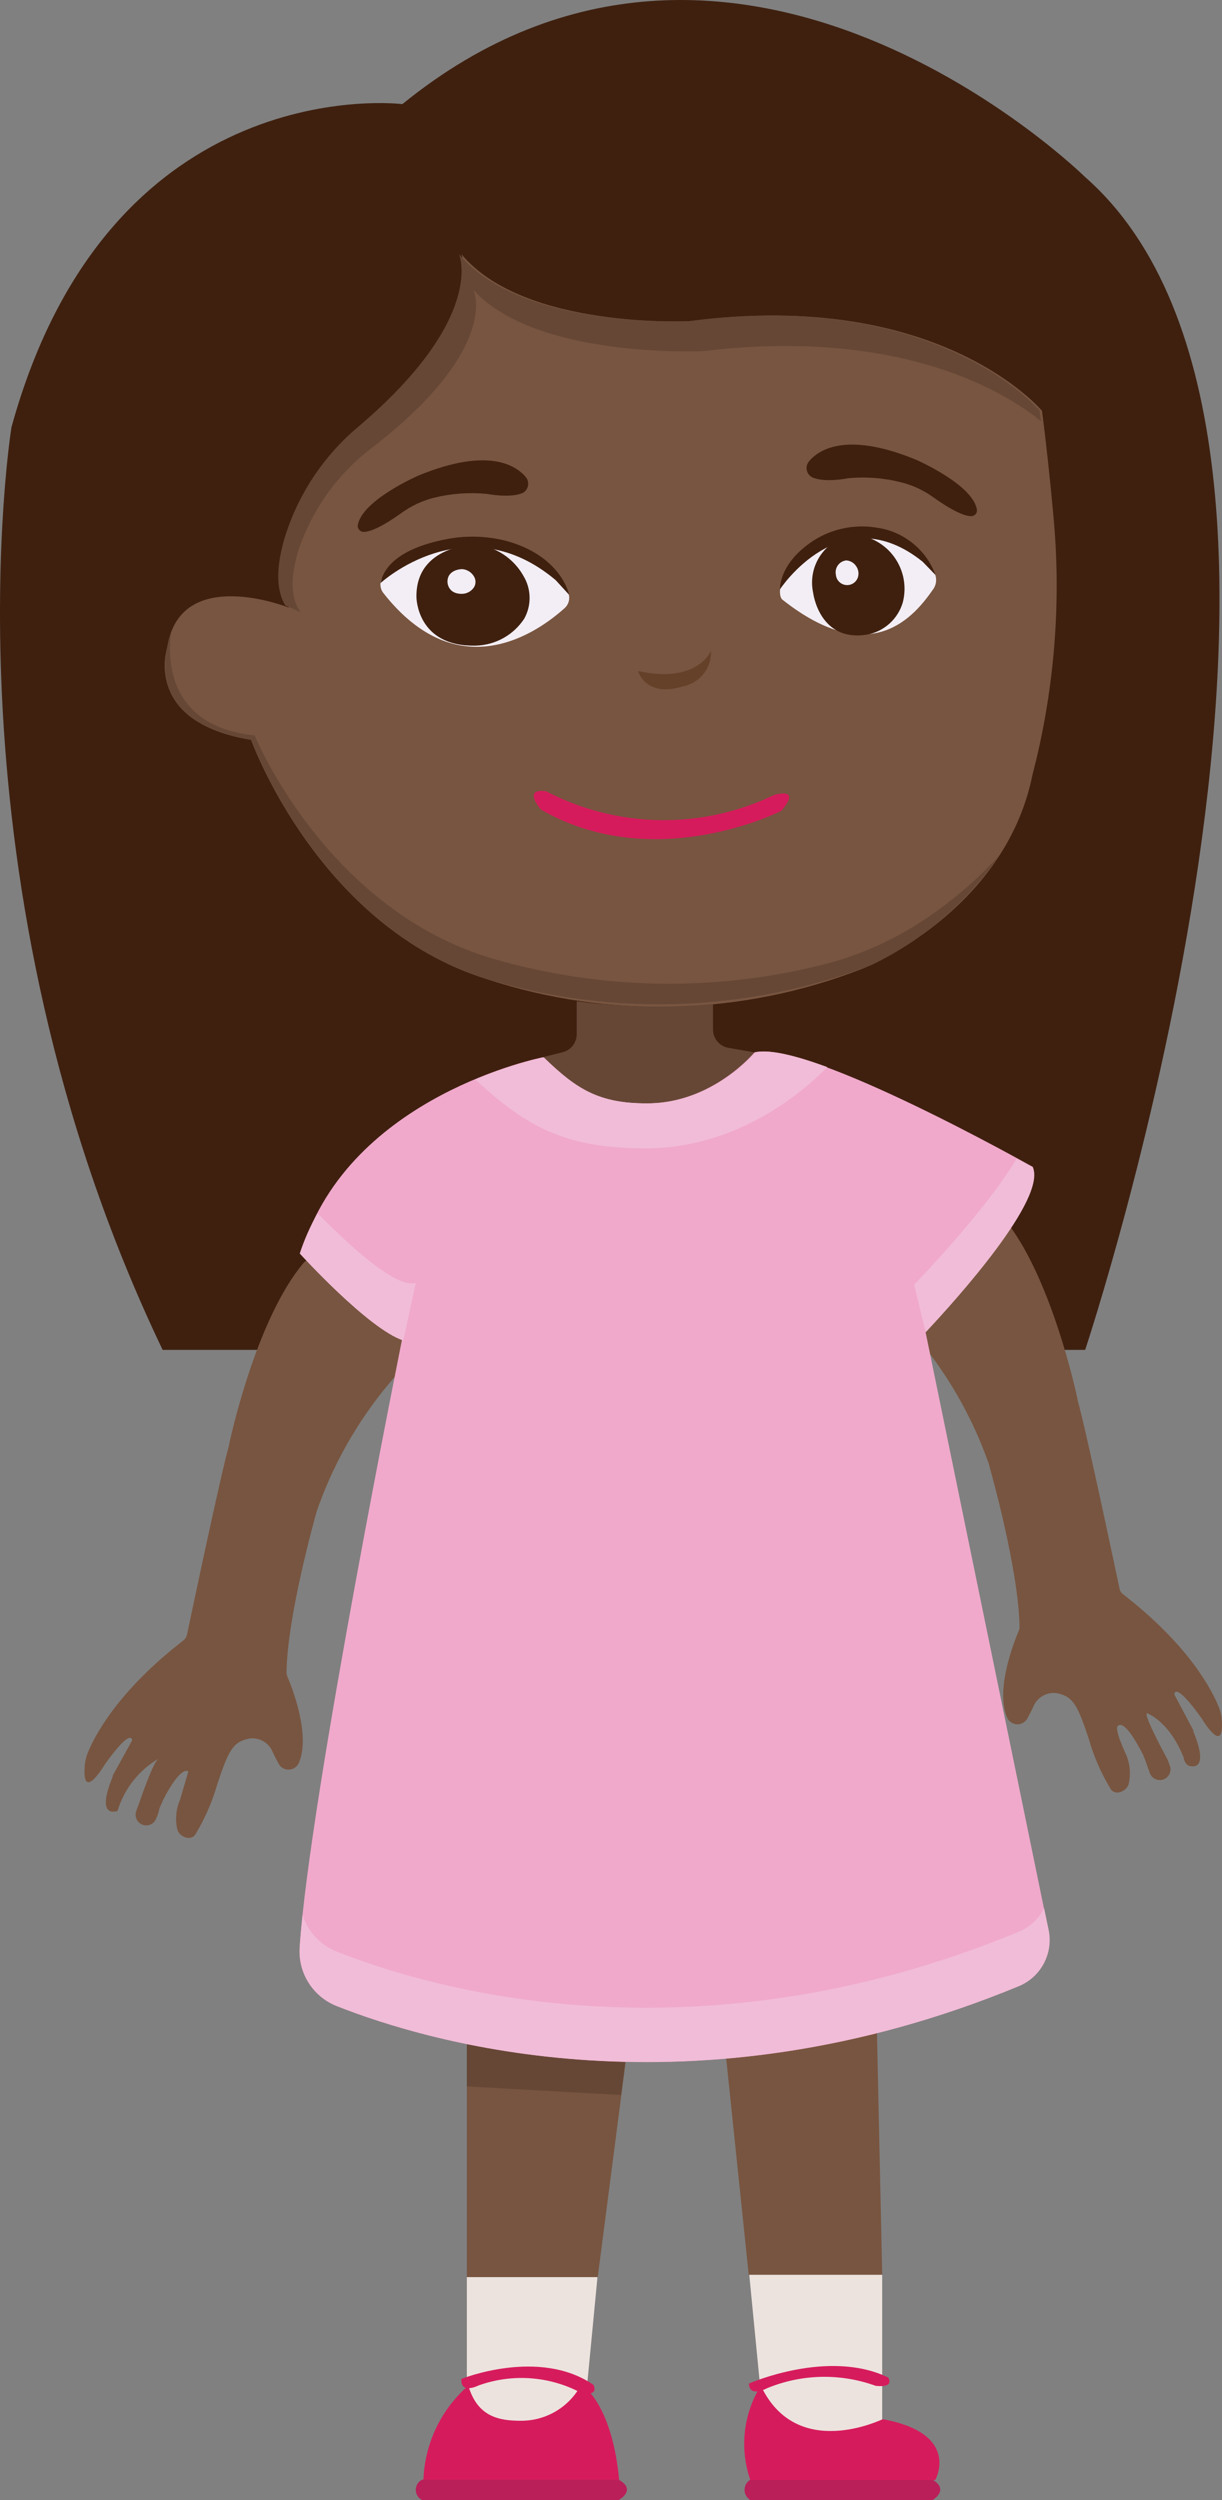 <svg version="1.1" xmlns="http://www.w3.org/2000/svg" xmlns:xlink="http://www.w3.org/1999/xlink" width="112.692" height="230.525" viewBox="0,0,112.692,230.525"><rect x="0" y="0" width="112.692" height="230.525" fill="#808080" stroke="none"/><g transform="translate(-195.205,-81.395)"><g data-paper-data="{&quot;isPaintingLayer&quot;:true}" fill-rule="nonzero" stroke="none" stroke-width="1" stroke-linecap="butt" stroke-linejoin="miter" stroke-miterlimit="10" stroke-dasharray="" stroke-dashoffset="0" style="mix-blend-mode: normal"><path d="M276.049,267.41l0.512,23.773h-12.307l-2.195,-21.095c1.914,2.726 13.989,-2.678 13.989,-2.678z" fill="#785540"/><path d="M252.895,271.567l-2.572,19.838h-12.065v-21.491c4.495,0.29 14.637,1.653 14.637,1.653z" fill="#785540"/><path d="M295.278,97.724c27.872,24.507 0,108.142 0,108.142h-85.075c-20.708,-43.263 -13.941,-85.075 -13.941,-85.075c9.136,-33.16 36.051,-29.796 36.051,-29.796c30.762,-25 62.965,6.729 62.965,6.729z" fill="#3f200f"/><path d="M258.937,111.007c22.932,-3.026 32.358,8.266 32.358,8.266c0.406,3.065 0.764,6.526 1.044,9.561c0.719,7.566 0.19,15.199 -1.566,22.593c-0.222,0.909 -0.358,1.44 -0.358,1.44c-2.581,12.703 -15.662,17.846 -15.662,17.846c-11.089,4.34 -23.344,4.682 -34.658,0.967c-15.575,-4.863 -21.733,-22.062 -21.733,-22.062c-10.054,-1.653 -7.734,-8.517 -7.734,-8.517c1.17,-7.695 11.224,-3.674 11.224,-3.674c-1.092,-1.576 -0.899,-3.954 -0.222,-6.313c1.227,-4.085 3.631,-7.717 6.912,-10.441c11.775,-10.045 9.213,-15.845 9.213,-15.845c5.801,6.999 21.182,6.178 21.182,6.178z" fill="#785540"/><path d="M260.958,173.982v2.32c-0.01,0.816 0.556,1.527 1.353,1.702l2.436,0.425c-0.87,4.428 -9.252,4.708 -9.252,4.708c-8.256,0.126 -10.257,-4.254 -10.257,-4.254l1.856,-0.464c0.762,-0.191 1.297,-0.877 1.295,-1.663v-3.036c4.167,0.55 8.382,0.638 12.568,0.261z" fill="#664736"/><path d="M278.147,199.524c1.963,-0.677 6.207,-4.408 7.947,-5.984c0.212,-0.229 0.516,-0.35 0.828,-0.33c0.312,0.021 0.597,0.181 0.777,0.436c4.37,5.172 6.729,16.068 6.874,16.773c-0.001,0.023 -0.001,0.045 0,0.068c0.677,2.282 3.413,15.207 3.867,17.353c0.032,0.208 0.139,0.396 0.3,0.532c6.207,4.805 8.295,8.991 8.875,10.47c0.145,0.358 0.233,0.736 0.261,1.121c0.261,3.471 -1.847,-0.106 -1.847,-0.106c-2.533,-3.558 -2.533,-2.224 -2.533,-2.224l1.75,3.297c0,0.029 0,0.106 0,0.106c1.653,4.002 -0.445,3.161 -0.445,3.161c-0.309,-0.145 -0.445,-0.628 -0.445,-0.754c-1.353,-3.384 -3.364,-4.07 -3.364,-4.07c-0.425,0.039 1.866,4.234 1.866,4.234c0.087,0.203 0.164,0.406 0.222,0.59c0.195,0.507 -0.058,1.076 -0.566,1.271c-0.507,0.195 -1.076,-0.058 -1.271,-0.566c-0.184,-0.493 -0.164,-0.474 -0.377,-1.073c-0.106,-0.3 -0.213,-0.474 -0.213,-0.561c-1.73,-3.403 -2.243,-2.823 -2.369,-2.717c-0.338,0.3 0.764,2.63 0.764,2.63c0.374,0.869 0.456,1.836 0.232,2.755c-0.222,0.667 -1.208,1.034 -1.624,0.464c-0.889,-1.45 -1.575,-3.014 -2.04,-4.65c-1.044,-3.152 -1.45,-3.935 -2.978,-4.234c-0.859,-0.111 -1.694,0.336 -2.079,1.112c-0.184,0.416 -0.396,0.831 -0.599,1.199c-0.179,0.347 -0.537,0.566 -0.928,0.566c-0.391,0 -0.749,-0.218 -0.928,-0.566c-1.16,-2.543 0.619,-7.048 1.034,-8.014c0.057,-0.131 0.087,-0.273 0.087,-0.416c-0.077,-5.211 -2.63,-14.279 -2.784,-14.82c0,-0.058 0,-0.058 0,-0.058c-1.802,-5.19 -4.719,-9.922 -8.546,-13.863c-0.192,-0.213 -0.302,-0.487 -0.309,-0.773l-0.145,-1.228c-0.06,-0.496 0.234,-0.967 0.706,-1.131z" fill="#785540"/><path d="M233.424,204.851l-0.145,1.257c-0.01,0.286 -0.119,0.56 -0.309,0.773c-3.833,3.938 -6.754,8.671 -8.556,13.863c-0.155,0.551 -2.717,9.668 -2.784,14.83c-0.003,0.142 0.023,0.284 0.077,0.416c0.416,0.967 2.195,5.462 1.034,8.014c-0.179,0.347 -0.537,0.566 -0.928,0.566c-0.391,0 -0.749,-0.218 -0.928,-0.566c-0.193,-0.358 -0.406,-0.773 -0.599,-1.199c-0.382,-0.773 -1.214,-1.216 -2.069,-1.102c-1.527,0.29 -1.934,1.083 -2.978,4.225c-0.468,1.635 -1.154,3.199 -2.04,4.65c-0.416,0.58 -1.411,0.213 -1.634,-0.464c-0.219,-0.92 -0.134,-1.887 0.242,-2.755l0.764,-2.62c0,0 -0.638,-0.686 -2.369,2.717c0,0.077 -0.261,0.57 -0.28,0.657c-0.068,0.333 -0.171,0.657 -0.309,0.967c-0.195,0.507 -0.764,0.76 -1.271,0.566c-0.507,-0.195 -0.76,-0.764 -0.566,-1.271c0.062,-0.204 0.136,-0.404 0.222,-0.599c0,0 1.353,-4.06 1.856,-4.234c-1.835,1.071 -3.196,2.799 -3.809,4.834c0,0 -2.098,0.841 -0.445,-3.161v-0.097l1.789,-3.239c0,0 0,-1.324 -2.533,2.233c0,0 -2.108,3.577 -1.837,0.106c0.031,-0.387 0.115,-0.768 0.251,-1.131c0.59,-1.479 2.668,-5.656 8.885,-10.46c0.155,-0.14 0.26,-0.327 0.3,-0.532c0.454,-2.156 3.181,-15.081 3.867,-17.402c0.003,-0.022 0.003,-0.045 0,-0.068c0.155,-0.706 2.514,-11.601 6.874,-16.773c0.182,-0.22 0.446,-0.356 0.731,-0.376c0.285,-0.02 0.566,0.077 0.777,0.27c1.73,1.576 5.975,5.308 7.937,5.994c0.497,0.13 0.828,0.6 0.783,1.112z" fill="#785540"/><path d="M253.04,270.233l-0.561,4.341l-14.221,-0.793v-3.867c4.495,0 14.782,0.319 14.782,0.319z" fill="#664736"/><path d="M254.867,183.137c6.052,0 9.919,-4.708 9.919,-4.708c4.921,-1.141 25.658,10.567 25.658,10.567c1.373,3.316 -9.948,14.917 -9.948,14.917l11.388,55.434c0.45,2.155 -0.688,4.327 -2.717,5.182c-30.115,12.471 -54.477,5.182 -62.927,1.837c-2.186,-0.868 -3.561,-3.048 -3.403,-5.395c0.889,-13.689 9.59,-56.788 9.59,-56.788c-2.204,0.831 -9.387,-7.454 -9.387,-7.454c4.428,-14.366 22.236,-17.846 22.236,-17.846c3.055,2.978 5.095,4.254 9.59,4.254z" fill="#f0a9cb"/><path d="M271.496,179.792c-2.03,2.079 -8.13,7.492 -16.754,7.492c-7.318,0 -10.953,-1.934 -15.7,-6.352c2.037,-0.874 4.15,-1.557 6.313,-2.04c3.055,2.968 5.095,4.244 9.581,4.244c6.062,0 9.929,-4.708 9.929,-4.708c1.315,-0.3 3.761,0.3 6.632,1.363z" fill="#f1bcd7"/><path d="M289.178,264.529c-30.105,12.433 -54.467,5.192 -62.927,1.837c-2.186,-0.868 -3.561,-3.048 -3.403,-5.395c0.058,-0.88 0.145,-1.876 0.261,-2.978c0.495,1.531 1.647,2.761 3.142,3.355c8.459,3.355 32.822,10.634 62.927,-1.837c1.005,-0.421 1.825,-1.19 2.311,-2.166l0.406,1.934c0.486,2.177 -0.658,4.389 -2.717,5.25z" fill="#f1bcd7"/><path d="M233.55,199.688c0,0 -0.445,2.011 -1.15,5.317c-3.219,-1.044 -9.552,-8.024 -9.552,-8.024c0.421,-1.29 0.972,-2.534 1.643,-3.712c2.494,2.552 7.231,7.038 9.059,6.419z" fill="#f1bcd7"/><path d="M280.564,204.251l-1.054,-4.399c0,0 6.448,-6.622 9.445,-11.601l1.479,0.744c1.373,2.891 -7.009,12.21 -9.871,15.256z" fill="#f1bcd7"/><path d="M218.691,149.213c0,0 6.613,16.203 22.178,20.64c9.789,2.808 20.144,2.995 30.028,0.541c3.633,-0.889 7.069,-2.446 10.132,-4.592c2.327,-1.61 4.464,-3.478 6.371,-5.569c-3,4.364 -7.089,7.867 -11.862,10.161c-11.343,4.322 -23.796,4.774 -35.422,1.286c-15.575,-4.863 -21.733,-22.062 -21.733,-22.062c-9.542,-1.634 -8.169,-7.454 -7.396,-9.958c0.213,-0.667 -2.166,8.527 7.705,9.552z" fill="#664736"/><path d="M221.524,137.235c-0.967,-1.576 -0.754,-3.867 -0.106,-6.12c1.227,-4.085 3.631,-7.717 6.912,-10.441c11.775,-10.045 9.204,-15.845 9.204,-15.845c5.801,6.999 21.201,6.178 21.201,6.178c22.922,-3.026 32.358,8.266 32.358,8.266c0,0.309 0.087,0.628 0.126,0.967c-3.19,-2.591 -12.858,-8.672 -31.168,-6.468c0,0 -15.41,0.744 -21.182,-5.636c0,0 2.562,5.279 -9.223,14.443c-3.212,2.397 -5.62,5.715 -6.903,9.513c-0.677,2.156 -0.87,4.312 0.213,5.801c-0.087,-0.077 -0.667,-0.338 -1.431,-0.657z" fill="#664736"/><path d="M240.114,126.939c-1.645,-0.162 -3.306,-0.041 -4.911,0.358c-1.073,0.274 -2.083,0.749 -2.978,1.402c-1.914,1.363 -2.939,1.74 -3.471,1.74c-0.162,0.005 -0.317,-0.063 -0.424,-0.184c-0.107,-0.122 -0.153,-0.285 -0.127,-0.444c0.396,-2.311 5.588,-4.563 5.588,-4.563c6.584,-2.717 9.117,-0.841 9.938,0.184c0.161,0.22 0.221,0.498 0.165,0.765c-0.055,0.267 -0.221,0.498 -0.455,0.637c-1.112,0.532 -3.326,0.106 -3.326,0.106z" fill="#3f200f"/><path d="M270.055,125.383c-0.233,-0.14 -0.397,-0.372 -0.45,-0.639c-0.053,-0.267 0.008,-0.544 0.17,-0.763c0.812,-1.025 3.355,-2.9 9.929,-0.184c0,0 5.192,2.262 5.588,4.573c0.03,0.158 -0.014,0.32 -0.12,0.441c-0.106,0.121 -0.261,0.186 -0.421,0.177c-0.532,0 -1.556,-0.377 -3.48,-1.74c-0.894,-0.648 -1.905,-1.118 -2.978,-1.382c-1.603,-0.407 -3.265,-0.531 -4.911,-0.367c0,0 -2.204,0.454 -3.326,-0.116z" fill="#3f200f"/><path d="M245.567,154.357c6.548,3.423 14.327,3.555 20.988,0.358c0,0 2.678,-0.851 0.696,1.45c0,0 -11.649,5.946 -22.158,-0.116c0,0 -1.779,-2.011 0.474,-1.692z" fill="#d61b5c"/><path d="M238.258,291.366h12.046l-1.382,14.405h-10.663z" fill="#ede3de"/><path d="M276.561,305.558h-10.857l-1.402,-14.405h12.259z" fill="#ede3de"/><path d="M260.774,141.392c0.077,1.564 -0.992,2.952 -2.523,3.277c-3.548,1.121 -4.205,-1.402 -4.205,-1.402c5.52,1.218 6.729,-1.876 6.729,-1.876z" fill="#66412a"/><path d="M230.756,134.306c2.33,-1.934 8.894,-5.907 16.532,1.286c0.261,0.24 0.41,0.578 0.41,0.933c0,0.355 -0.149,0.693 -0.41,0.933c-2.543,2.291 -9.813,7.415 -16.725,-1.373c-0.432,-0.546 -0.346,-1.338 0.193,-1.779z" fill="#f3eef5"/><path d="M243.459,134.47c0.744,1.207 0.781,2.722 0.097,3.964c-0.989,1.514 -2.659,2.446 -4.466,2.494c-5.482,0.126 -5.482,-4.486 -5.482,-4.486c-0.058,-4.834 5.482,-4.834 5.482,-4.834c1.832,0.195 3.459,1.26 4.37,2.862z" fill="#3f200f"/><path d="M238.925,134.567c0.173,0.299 0.173,0.668 0,0.967c-0.241,0.377 -0.655,0.609 -1.102,0.619c-1.353,0.029 -1.353,-1.102 -1.353,-1.102c-0.01,-1.179 1.353,-1.179 1.353,-1.179c0.461,0.033 0.874,0.295 1.102,0.696z" fill="#f3eef5"/><path d="M236.209,131.145c1.853,-0.386 3.77,-0.349 5.607,0.106c5.182,1.382 5.878,4.998 5.878,4.998l-1.247,-1.363c-8.295,-6.97 -16.155,0.28 -16.155,0.28c0.503,-2.475 3.596,-3.558 5.917,-4.022z" fill="#3f200f"/><path d="M267.638,134.229c1.634,-2.127 6.39,-6.767 13.438,-0.425c0.508,0.485 0.605,1.261 0.232,1.856c-1.75,2.533 -5.723,7.521 -13.931,1.044c-0.512,-0.396 -0.116,-1.982 0.261,-2.475z" fill="#f3eef5"/><path d="M277.687,132.777c0.865,1.209 1.147,2.74 0.77,4.178c-0.452,1.529 -1.727,2.673 -3.297,2.958c-4.418,0.715 -4.969,-3.867 -4.969,-3.867c-0.262,-1.218 -0.001,-2.49 0.72,-3.506c0.72,-1.016 1.834,-1.684 3.07,-1.84c1.483,0.107 2.841,0.868 3.707,2.077z" fill="#3f200f"/><path d="M274.183,133.639c0.188,0.285 0.241,0.639 0.145,0.967c-0.146,0.48 -0.613,0.789 -1.112,0.734c-0.499,-0.054 -0.889,-0.456 -0.928,-0.957c-0.062,-0.305 0.008,-0.621 0.192,-0.871c0.184,-0.25 0.465,-0.411 0.774,-0.443c0.384,0.027 0.73,0.24 0.928,0.57z" fill="#f3eef5"/><path d="M271.602,130.536c1.435,-0.576 3.002,-0.74 4.524,-0.474c2.448,0.364 4.502,2.037 5.356,4.36l-1.189,-1.228c-7.531,-6.062 -13.167,2.552 -13.167,2.552c0.097,-2.523 2.678,-4.515 4.476,-5.211z" fill="#3f200f"/><path d="M237.756,300.753c0,0 7.173,-2.9 12.181,0.551c0,0 0.59,1.083 -1.141,0.735c-2.93,-1.561 -6.384,-1.803 -9.503,-0.667c0,0 -1.634,0.831 -1.537,-0.619z" fill="#d61b5c"/><path d="M264.274,301.179c0,0 7.318,-3.229 12.829,-0.561c0,0 0.696,0.967 -1.141,0.773c-3.252,-1.181 -6.829,-1.102 -10.025,0.222c0,0 -1.643,0.899 -1.663,-0.435z" fill="#d61b5c"/><path d="M243.276,304.611c2.335,0.001 4.476,-1.3 5.549,-3.374c3.248,2.572 3.509,9.339 3.509,9.339h-18.088c-0.026,-3.526 1.488,-6.888 4.147,-9.204c0.86,2.949 2.929,3.239 4.882,3.239z" fill="#d61b5c"/><path d="M252.257,310.044c1.721,0.957 0,1.876 0,1.876h-18.136c-0.352,-0.18 -0.573,-0.542 -0.573,-0.938c0,-0.395 0.221,-0.757 0.573,-0.938z" fill="#ba1f5a"/><path d="M281.202,310.044c1.605,0.957 0,1.876 0,1.876h-16.802c-0.33,-0.197 -0.532,-0.553 -0.532,-0.938c0,-0.384 0.202,-0.741 0.532,-0.938z" fill="#ba1f5a"/><path d="M276.619,304.466c7.241,1.334 4.834,5.607 4.834,5.607h-17.054c-1.006,-2.898 -0.651,-6.095 0.967,-8.701c3.326,7.038 11.243,3.065 11.253,3.094z" fill="#d61b5c"/></g></g></svg>